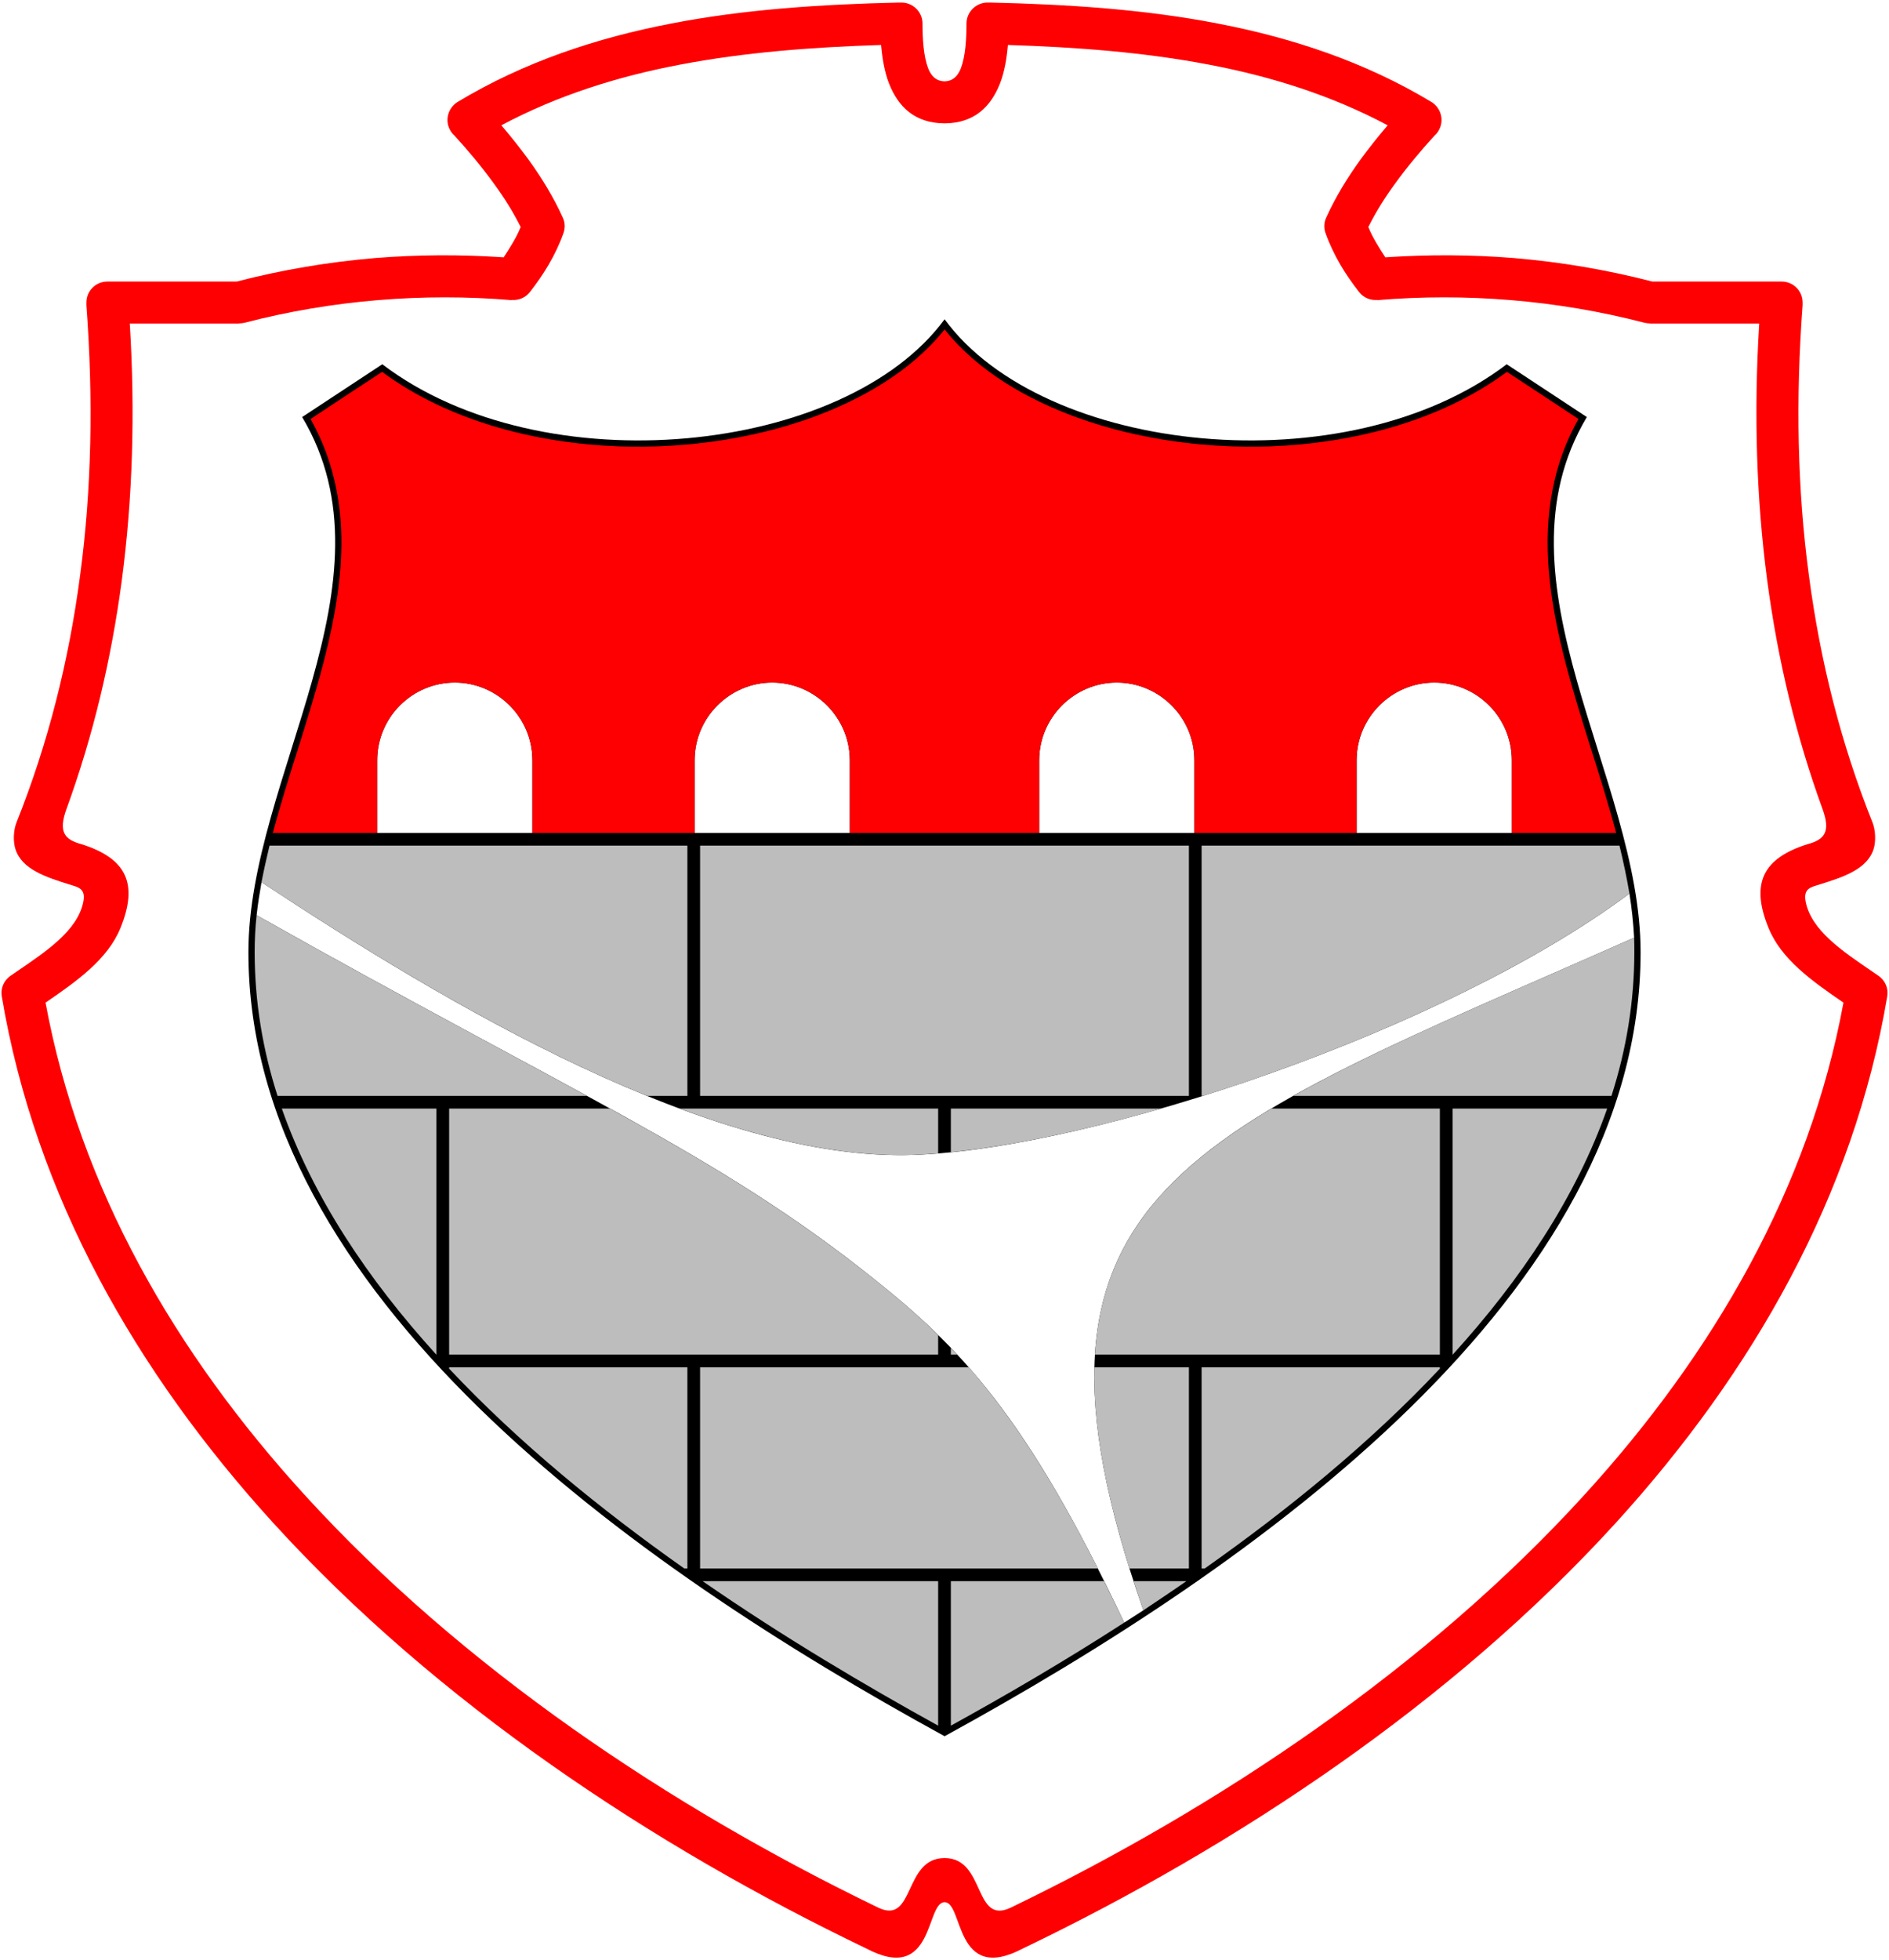 <?xml version="1.0" encoding="UTF-8"?>
<!DOCTYPE svg PUBLIC "-//W3C//DTD SVG 1.1//EN" "http://www.w3.org/Graphics/SVG/1.1/DTD/svg11.dtd">
<!-- Creator: CorelDRAW X8 -->
<svg xmlns="http://www.w3.org/2000/svg" xml:space="preserve" width="96.65mm" height="100.25mm" version="1.1" style="shape-rendering:geometricPrecision; text-rendering:geometricPrecision; image-rendering:optimizeQuality; fill-rule:evenodd; clip-rule:evenodd"
viewBox="0 0 9665 10025"
 xmlns:xlink="http://www.w3.org/1999/xlink">
 <defs>
  <style type="text/css">
   <![CDATA[
    .fil0 {fill:black}
    .fil1 {fill:#BDBDBD}
    .fil2 {fill:#FE0002}
    .fil3 {fill:#FE0002;fill-rule:nonzero}
   ]]>
  </style>
 </defs>
 <g id="Layer_x0020_1">
  <g id="_2721560810800">
   <path class="fil0" d="M4833 8880c-1603,-877 -3562,-2264 -3562,-4010 0,-893 777,-1895 275,-2737 137,-90 273,-180 410,-270 820,624 2368,463 2877,-230 508,693 2056,854 2876,230 137,90 273,180 410,270 -502,842 275,1844 275,2737 0,1746 -1959,3133 -3561,4010zm-3495 -4368c952,628 2303,1430 3335,1395 929,-32 2726,-637 3664,-1337 12,76 20,151 24,226 -2285,1011 -3267,1278 -2511,3440 -33,21 -66,42 -98,63 -502,-1065 -845,-1411 -1287,-1763 -799,-638 -1544,-949 -3152,-1855 6,-56 15,-112 25,-169zm592 -252l794 0 0 -372c0,-218 -179,-397 -397,-397l0 0c-219,0 -397,179 -397,397l0 372zm1624 0l794 0 0 -372c0,-218 -179,-397 -397,-397l0 0c-218,0 -397,179 -397,397l0 372zm1763 0l794 0 0 -372c0,-218 -179,-397 -397,-397l0 0c-218,0 -397,179 -397,397l0 372zm1624 0l794 0 0 -372c0,-218 -178,-397 -397,-397l0 0c-218,0 -397,179 -397,397l0 372z"/>
   <path class="fil1" d="M8286 4325c20,82 37,163 51,245 -548,409 -1391,786 -2181,1035l-8 0 0 -1280 2138 0zm75 471c1,25 1,49 1,74 0,253 -41,498 -117,735l-1628 0c446,-251 1031,-494 1744,-809zm-138 874c-159,453 -441,874 -790,1258l-1 0 0 -1258 791 0zm-856 1330c-356,379 -776,721 -1203,1022l-16 0 0 -1029 1219 0 0 7zm-1297 1087c-73,51 -147,100 -220,149 -18,-51 -34,-100 -50,-149l270 0zm-318 212c-308,199 -611,375 -887,527l0 -739 784 0c34,68 68,138 103,212zm-952 527c-371,-205 -790,-452 -1205,-739l1205 0 0 739zm-1299 -804c-427,-301 -847,-643 -1203,-1022l0 -7 1219 0 0 1029 -16 0zm-1269 -1094c-349,-384 -631,-805 -790,-1258l791 0 0 1258 -1 0zm-812 -1323c-76,-237 -117,-482 -117,-735 0,-63 3,-126 10,-189 703,396 1240,678 1690,924l-1583 0zm-82 -1093c12,-62 26,-125 41,-187l2138 0 0 1280 -206 0c-698,-284 -1406,-719 -1973,-1093zm4745 2481l-484 0c-7,285 52,621 180,1029l304 0 0 -1029zm-1126 0l-1375 0 0 1029 2035 0c-244,-482 -453,-792 -660,-1029zm-2659 -65c834,0 1668,0 2502,0l0 -100c-108,-106 -218,-199 -335,-292 -419,-334 -823,-579 -1344,-866l-823 0 0 1258zm2502 -1029l0 -229 -1322 0c417,155 826,249 1195,237 41,-2 83,-4 127,-8zm65 1029l33 0c-11,-11 -22,-23 -33,-34l0 34zm737 0l1765 0 0 -1258 -862 0c-556,333 -868,691 -903,1258zm339 -1258l-1076 0 0 223c307,-31 681,-109 1076,-223zm-2359 -1345l0 1280c834,0 1667,0 2501,0l0 -1280c-834,0 -1667,0 -2501,0z"/>
   <path class="fil2" d="M4833 1685c-172,215 -428,360 -683,452 -309,111 -653,157 -981,146 -421,-15 -870,-127 -1214,-381 -122,80 -244,160 -366,241 79,141 127,292 147,453 50,404 -86,832 -205,1214 -46,145 -94,296 -135,450l534 0 0 -372c0,-218 178,-397 397,-397l0 0c218,0 397,179 397,397l0 372 830 0 0 -372c0,-218 179,-397 397,-397l0 0c218,0 397,179 397,397l0 372 969 0 0 -372c0,-218 179,-397 397,-397l0 0c218,0 397,179 397,397l0 372 830 0 0 -372c0,-218 179,-397 397,-397l0 0c219,0 397,179 397,397l0 372 534 0c-41,-154 -89,-305 -135,-450 -170,-542 -356,-1137 -58,-1667 -122,-81 -244,-161 -366,-241 -344,254 -793,366 -1214,381 -328,11 -672,-35 -981,-146 -255,-92 -511,-237 -682,-452z"/>
   <path class="fil3" d="M4833 631c-153,-1 -237,-85 -284,-203 -24,-61 -35,-130 -41,-198 -349,11 -697,37 -1031,101 -320,61 -627,158 -912,310 49,57 94,114 136,171 70,96 131,196 179,302 12,26 12,55 2,81 -20,56 -46,109 -75,159 -28,48 -61,95 -96,140 -23,29 -58,43 -93,40l0 1c-228,-19 -456,-19 -684,0 -229,19 -457,57 -684,116 -9,2 -18,3 -27,3l0 1 -559 0c28,454 15,892 -41,1315 -54,405 -147,795 -283,1168 -41,113 -14,156 78,180 227,72 292,200 198,429 -65,159 -221,270 -383,381 175,949 664,1792 1324,2516 809,888 1873,1599 2935,2112 190,93 129,-253 341,-253 211,0 147,347 340,253 1062,-513 2126,-1224 2935,-2112 660,-724 1149,-1567 1324,-2516 -162,-111 -318,-222 -383,-381 -94,-229 -29,-357 198,-429 92,-24 119,-67 78,-180 -136,-373 -229,-763 -283,-1168 -56,-423 -69,-861 -41,-1315l-559 0 0 -1c-9,0 -18,-1 -27,-3 -227,-59 -455,-97 -684,-116 -228,-19 -456,-19 -684,0l0 -1c-35,3 -70,-11 -93,-40 -35,-45 -68,-92 -96,-140 -29,-50 -55,-103 -75,-159 -10,-26 -10,-55 2,-81 48,-106 109,-206 179,-302 42,-57 87,-114 136,-171 -285,-152 -592,-249 -912,-310 -334,-64 -682,-90 -1031,-101 -6,68 -17,137 -41,198 -47,118 -131,202 -283,203zm0 9098c-98,0 -51,421 -400,237 -1096,-526 -2198,-1258 -3035,-2177 -701,-770 -1217,-1672 -1389,-2693l0 0c-7,-40 10,-82 46,-106l29 -20c159,-108 312,-212 342,-356 15,-72 -29,-77 -73,-91 -115,-36 -241,-76 -274,-180 -13,-41 -10,-98 6,-138 160,-400 267,-822 325,-1263 59,-440 68,-901 32,-1381 0,-5 0,-9 0,-14 0,-59 48,-107 107,-107l662 0c236,-61 471,-100 705,-120 220,-18 440,-19 661,-4 15,-22 30,-46 44,-70 16,-27 31,-55 43,-85 -38,-76 -84,-150 -137,-222 -62,-86 -131,-168 -203,-247 -7,-6 -14,-14 -19,-23 -31,-51 -14,-117 37,-148 339,-204 709,-327 1094,-401 377,-73 770,-98 1164,-107 4,0 8,0 12,0 59,0 108,48 108,107 0,79 5,167 29,230 15,38 40,65 84,66 43,-1 68,-28 83,-66 24,-63 29,-151 29,-230 0,-59 49,-107 108,-107 4,0 8,0 12,0 394,9 787,34 1164,107 385,74 755,197 1094,401 51,31 68,97 37,148 -5,9 -12,17 -19,23 -72,79 -141,161 -203,247 -53,72 -99,146 -137,222 12,30 27,58 43,85 14,24 29,48 44,70 221,-15 441,-14 661,4 234,20 469,59 705,120l662 0c59,0 107,48 107,107 0,5 0,9 0,14 -36,480 -27,941 32,1381 58,441 165,863 325,1263 16,40 19,97 6,138 -33,104 -159,144 -274,180 -44,14 -88,19 -73,91 30,144 183,248 342,356l29 20c36,24 53,66 46,106l0 0c-172,1021 -688,1923 -1389,2693 -837,919 -1939,1651 -3034,2177 -350,184 -303,-237 -400,-237z"/>
  </g>
 </g>
</svg>
